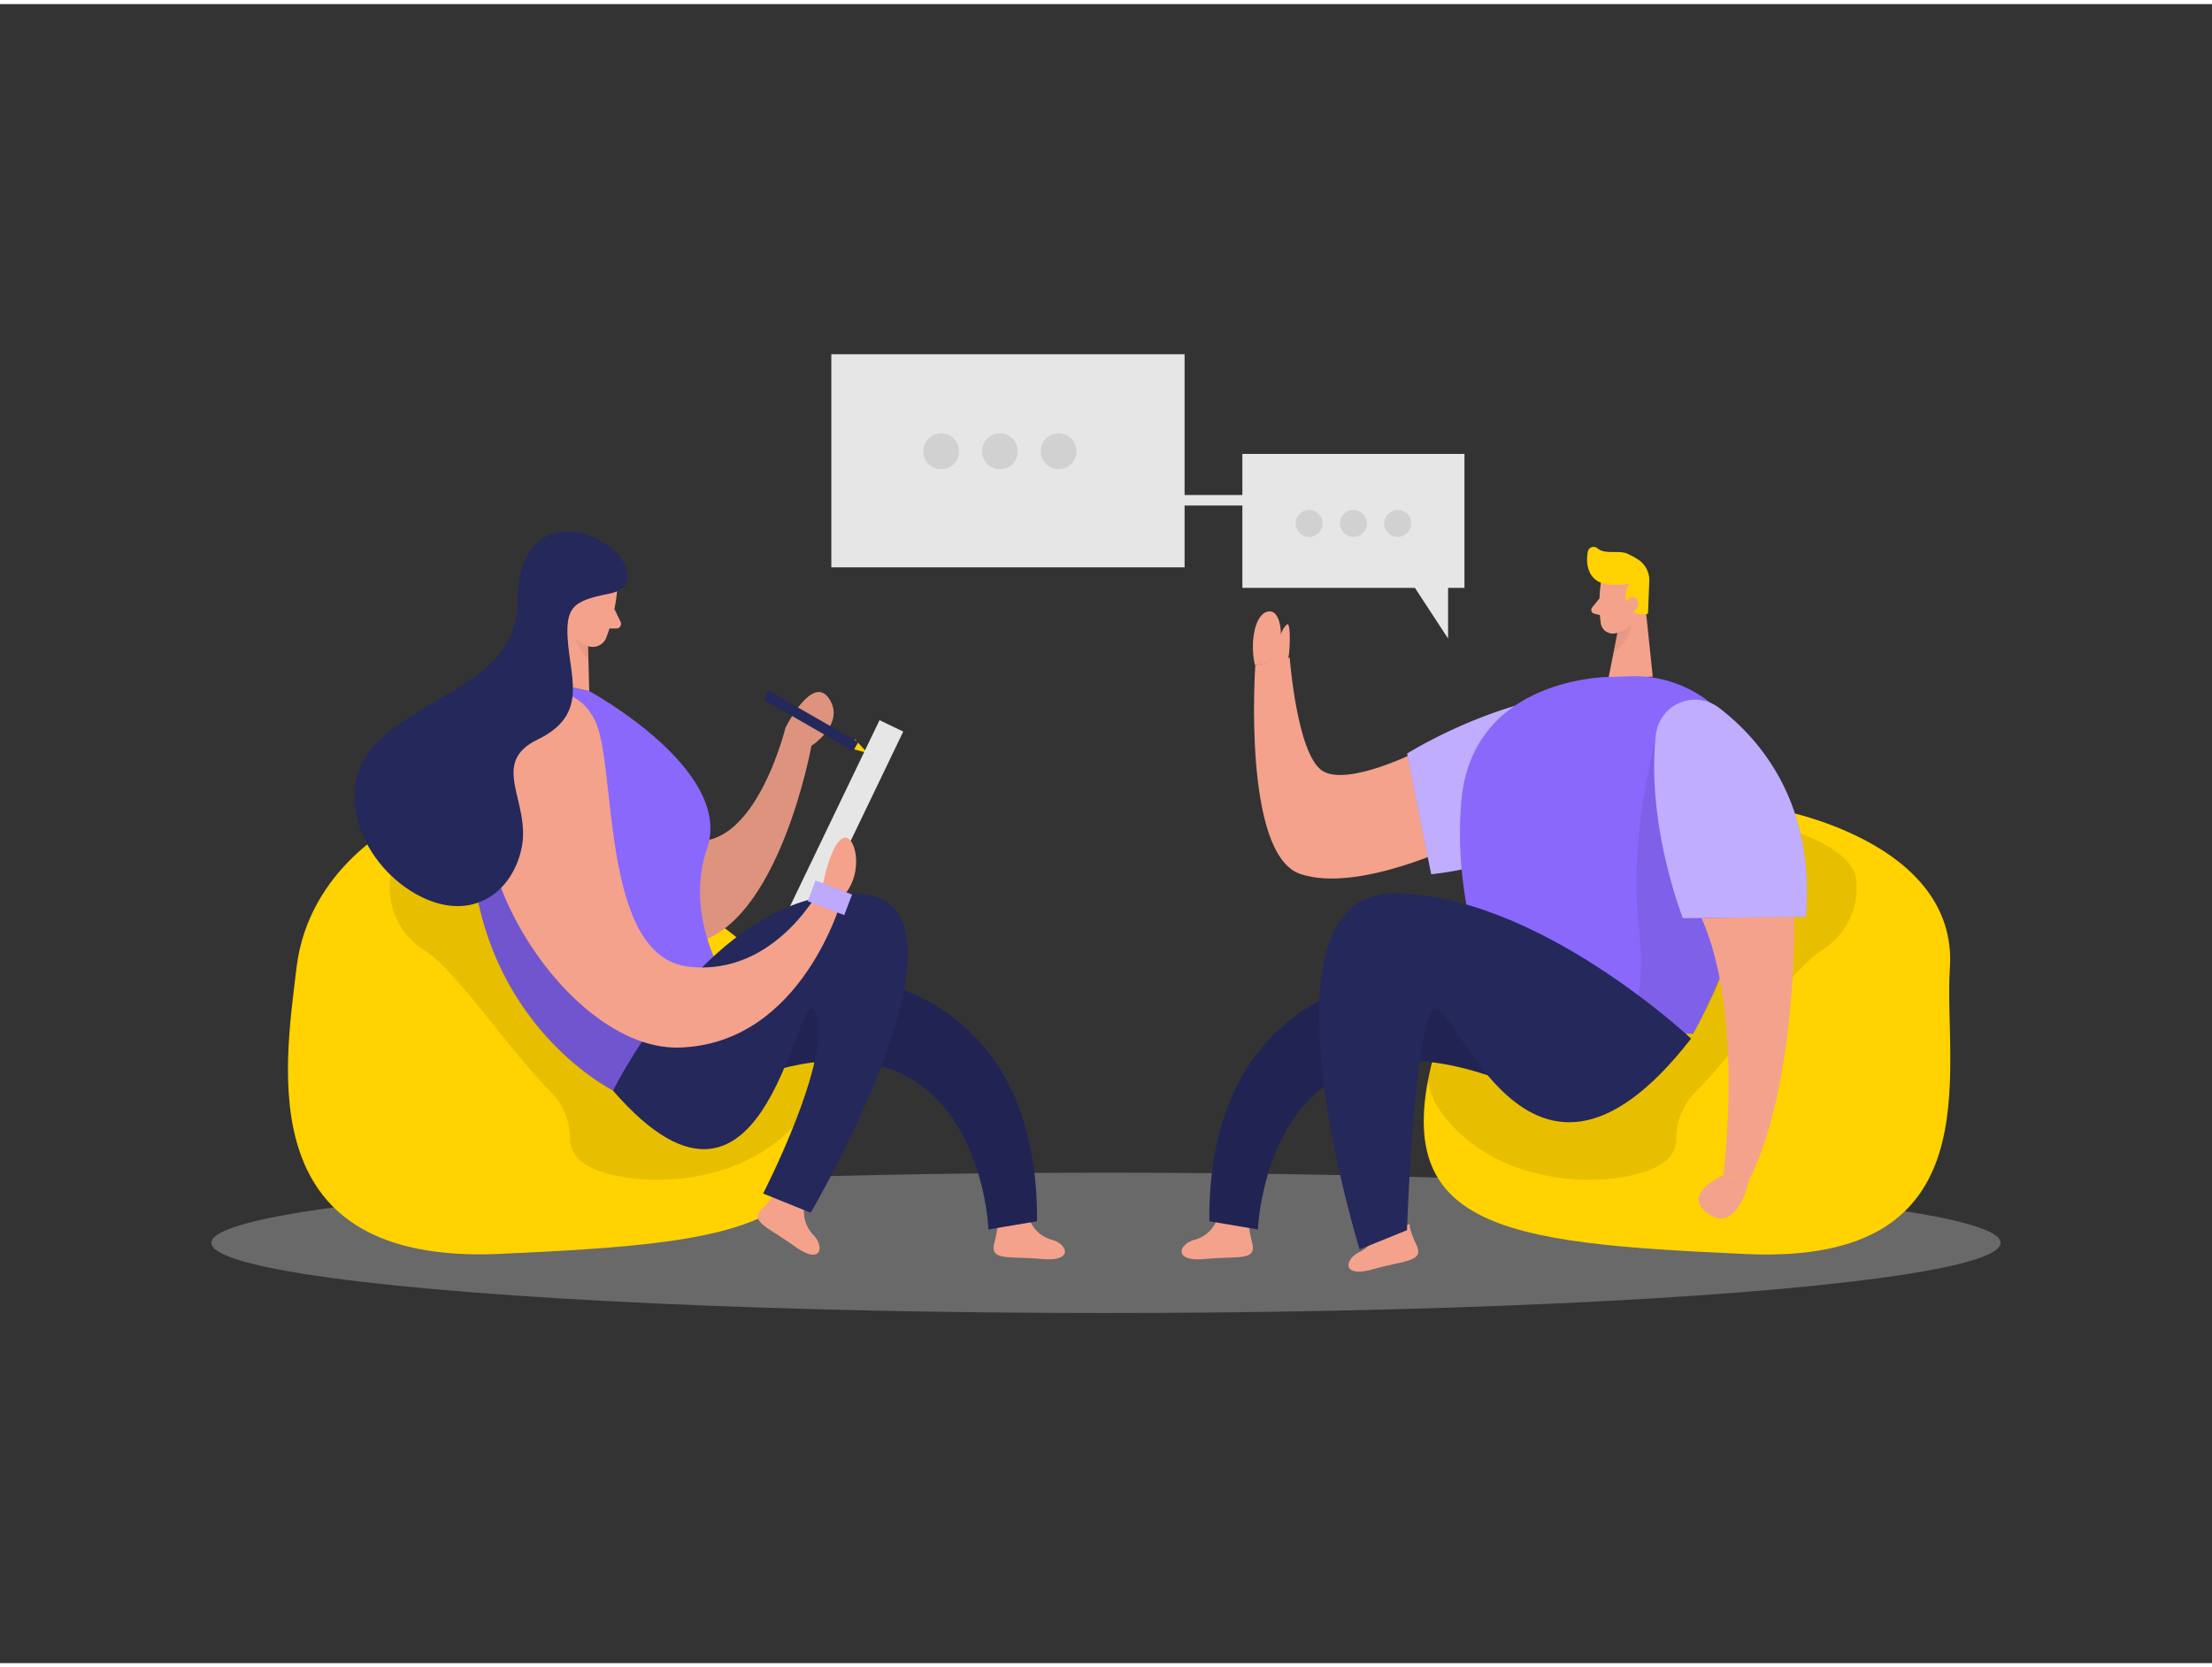 <svg id="Layer_1" data-name="Layer 1" xmlns="http://www.w3.org/2000/svg" viewBox="0 0 400 300" width="406" height="306" class="illustration styles_illustrationTablet__1DWOa"><rect x="0" y="0" width="400" height="300" fill="#333333" stroke="none"/><title>_</title><ellipse cx="200" cy="224" rx="161.77" ry="12.69" fill="#e6e6e6" opacity="0.3"></ellipse><path d="M72.35,148S55.77,156,53.61,174.31,45.32,228.05,90.38,226s66.31-4.53,55.68-39S72.35,148,72.35,148Z" fill="#ffd200"></path><path d="M70.68,157.55a13.13,13.13,0,0,0,6,13.47c6.11,4,15.52,18.34,22.82,25.59a11.9,11.9,0,0,1,3.56,8.64,5.22,5.22,0,0,0,2.25,4.16c5.07,4.14,26.34,6.22,38.24-6.53s-3.79-19.06-3.79-19.06l-52.28-28.3Z" opacity="0.09"></path><path d="M186.25,220a6.06,6.06,0,0,0,3.89,3.43c2.78.63,4.29,4.05-1.79,3.49s-9.41.4-8.54-2.94.48-3.84.48-3.84Z" fill="#f4a28c"></path><path d="M145.43,217.61a6.06,6.06,0,0,0,1.61,4.93c2.07,2,1.63,5.68-3.32,2.1s-8.31-4.45-5.86-6.87,2.37-3.07,2.37-3.07Z" fill="#f4a28c"></path><path d="M150.71,175.39s37.17.38,36.81,44.71l-8.77,1.48s-1.68-46.8-50-24.51l2.52-18.44Z" fill="#24285b"></path><path d="M150.71,175.39s37.17.38,36.81,44.71l-8.77,1.48s-1.68-46.8-50-24.51l2.52-18.44Z" opacity="0.09"></path><polygon points="153.66 134.56 156.88 135.42 154.59 132.95 153.66 134.56" fill="#ffd200"></polygon><path d="M103,156.5s6.42,16.22,22.1,13.38,21.63-35.75,21.63-35.75,6.21-4,3.2-8.53-7.88,5.23-7.88,5.23-6.75,27.71-21.37,18.73Z" fill="#f4a28c"></path><path d="M103,156.5s6.42,16.22,22.1,13.38,21.63-35.75,21.63-35.75,6.21-4,3.2-8.53-7.88,5.23-7.88,5.23-6.75,27.71-21.37,18.73Z" opacity="0.09"></path><path d="M103.15,123.52l3.4.71s26.18,14.21,21.31,28.45,5.77,27.76,5.77,27.76l-22.77,16s-29.75-14.78-25.3-55.42C85.56,141.06,87.63,122.11,103.15,123.52Z" fill="#8a68fc"></path><rect x="150" y="128.51" width="4.76" height="40.68" transform="translate(79.55 -51.33) rotate(25.68)" fill="#e6e6e6"></rect><polygon points="101.91 105.66 97.2 122.28 106.55 124.22 106.22 111.35 101.91 105.66" fill="#f4a28c"></polygon><path d="M106.41,114.17a6.29,6.29,0,0,1-2.84-2.2s-.24,3.16,2.84,6.67Z" fill="#ce8172" opacity="0.31"></path><path d="M111.59,106.15a32.74,32.74,0,0,1-2,8.53,2.64,2.64,0,0,1-3.51,1.32,5.85,5.85,0,0,1-3.74-5.14l-.74-4.81a4.71,4.71,0,0,1,2.93-4.61C107.88,99.85,112,103,111.59,106.15Z" fill="#f4a28c"></path><path d="M105.29,109.61s.31-2-1.22-2.12-2,2.78,0,3.42Z" fill="#f4a28c"></path><path d="M111.13,109.44l1.09,2.26a.84.84,0,0,1-.75,1.21l-2.06,0Z" fill="#f4a28c"></path><rect x="136.75" y="128.17" width="18.62" height="1.86" transform="matrix(0.87, 0.5, -0.5, 0.87, 84.12, -55.73)" fill="#24285b"></rect><path d="M116.08,187.64l-5.22,8.84s-18.94-9.16-24.37-34S99,147.31,99,147.31Z" opacity="0.18"></path><path d="M110.86,196.48s17.55-35.78,43.5-35.64-7.76,57.72-7.76,57.72L138,215.08s12.74-24.71,9.48-32.66S139.33,229.34,110.86,196.48Z" fill="#24285b"></path><path d="M95.84,125.53s7.81-4,11.78,4.08.84,42.66,16.94,44.46,24.27-15,24.27-15,1.33-7.08,3.55-8.23,4.15,6.25,0,10.57c0,0-7.1,26.68-29.62,27.28S73.62,143.79,95.84,125.53Z" fill="#f4a28c"></path><path d="M111.63,99.33s5.13,6-1.52,7.3-8,2.46-7.37,9.19S106,128.74,97.2,133,96,144.21,94.34,152.5s-9.37,14-19.28,8.34-16-20.05-5.41-28.7,24-10.73,24-24.65S104.76,92.85,111.63,99.33Z" fill="#24285b"></path><rect x="146.56" y="159.63" width="7.04" height="3.97" transform="translate(67.42 -42.86) rotate(20.87)" fill="#8a68fc"></rect><rect x="146.56" y="159.63" width="7.04" height="3.97" transform="translate(67.42 -42.86) rotate(20.87)" fill="#fff" opacity="0.44"></rect><path d="M320.94,145.54s33.2,5.61,31.66,28.77c-1.22,18.42,8.29,53.74-36.76,51.72s-66.31-4.53-55.69-39S320.94,145.54,320.94,145.54Z" fill="#ffd200"></path><path d="M335.53,157.55a13.13,13.13,0,0,1-6,13.47c-6.11,4-15.51,18.34-22.82,25.59a11.94,11.94,0,0,0-3.56,8.64,5.22,5.22,0,0,1-2.25,4.16c-5.07,4.14-26.34,6.22-38.23-6.53s3.78-19.06,3.78-19.06L318,148.13C316.22,147.19,333.42,150.59,335.53,157.55Z" opacity="0.09"></path><path d="M220,220a6.06,6.06,0,0,1-3.9,3.43c-2.78.63-4.29,4.05,1.79,3.49s9.42.4,8.54-2.94-.47-3.84-.47-3.84Z" fill="#f4a28c"></path><path d="M249.07,221.58a6.07,6.07,0,0,1-3.21,4.09c-2.61,1.13-3.48,4.76,2.4,3.11s9.33-1.33,7.86-4.45-1.17-3.69-1.17-3.69Z" fill="#f4a28c"></path><path d="M255.5,175.39s-37.17.38-36.81,44.71l8.78,1.48s1.68-46.8,50-24.51l-2.52-18.44Z" fill="#24285b"></path><path d="M255.5,175.39s-37.17.38-36.81,44.71l8.78,1.48s1.68-46.8,50-24.51l-2.52-18.44Z" opacity="0.09"></path><path d="M256.84,134.9s-13.25,6.8-17.79,3.69-5.83-20.42-5.83-20.42L227,119.55s-2.39,34.2,8.14,37.75S264,151.77,264,151.77Z" fill="#f4a28c"></path><path d="M293.05,134.88c-4.37,8.68-13.94,20.31-34.24,22.46l-4.35-21.81s15.44-9.76,31.79-11A7.12,7.12,0,0,1,293.05,134.88Z" fill="#8a68fc"></path><path d="M293.05,134.88c-4.37,8.68-13.94,20.31-34.24,22.46l-4.35-21.81s15.44-9.76,31.79-11A7.12,7.12,0,0,1,293.05,134.88Z" fill="#fff" opacity="0.46"></path><path d="M232.91,118.24c.31-.07.62-6.68-.18-6.07a3.66,3.66,0,0,0-1.09,1.85s0-4.68-2.41-4.16-3.23,5.91-2.28,9.69l5.92-1.09" fill="#f4a28c"></path><path d="M289.48,104.68a27.38,27.38,0,0,0,0,7.36,2.21,2.21,0,0,0,2.62,1.74,4.9,4.9,0,0,0,4-3.48l1.52-3.79a4,4,0,0,0-1.52-4.34C293.71,100.25,289.72,102,289.48,104.68Z" fill="#f4a28c"></path><polygon points="297.36 107.19 298.87 121.62 290.86 121.89 292.98 111.28 297.36 107.19" fill="#f4a28c"></polygon><path d="M290.57,104.93a17.72,17.72,0,0,0,4.09-.1,3.71,3.71,0,0,0-.22,4,3,3,0,0,0,3.57,1.39l.23-5.69a4.5,4.5,0,0,0-2.07-4.13,15.71,15.71,0,0,0-1.85-1c-1.6-.74-4.05.22-5.46-1a1.07,1.07,0,0,0-1.73.61c-.34,1.71-.18,4.44,2.11,5.51A4.09,4.09,0,0,0,290.57,104.93Z" fill="#ffd200"></path><path d="M294,108.72s.12-1.7,1.39-1.5,1.11,2.66-.64,2.79Z" fill="#f4a28c"></path><path d="M289.24,107.47l-1.33,1.63a.72.72,0,0,0,.39,1.14l1.67.41Z" fill="#f4a28c"></path><path d="M292.41,113.58a5.26,5.26,0,0,0,2.67-1.4,8.27,8.27,0,0,1-3.3,5.1Z" fill="#ce8172" opacity="0.31"></path><path d="M316.21,135.85a22.08,22.08,0,0,0-21.58-14.3l-3.55.12s-24.95-.11-26.84,22.61S272.62,185,272.62,185l33.53,1.22S323.45,155.89,316.21,135.85Z" fill="#8a68fc"></path><path d="M299.32,133.35s-4.78,16.86-3,33.2-2.9,19.21-2.9,19.21l12.76.46s3.79-6.56,4.82-10S317.54,134,299.32,133.35Z" opacity="0.08"></path><path d="M310.84,127.25c7.72,5.9,17.38,17.46,15.72,37.81l-22.24.23s-6.72-17-4.87-33.27A7.12,7.12,0,0,1,310.84,127.25Z" fill="#8a68fc"></path><path d="M310.84,127.25c7.72,5.9,17.38,17.46,15.72,37.81l-22.24.23s-6.72-17-4.87-33.27A7.12,7.12,0,0,1,310.84,127.25Z" fill="#fff" opacity="0.46"></path><path d="M324.46,165.08s.57,30.11-8.11,47.43l-4.74-.71s3.92-28.82-3.92-46.54Z" fill="#f4a28c"></path><path d="M316.35,212.51s-2.05,9.9-7.36,6.29,2.62-7,2.62-7Z" fill="#f4a28c"></path><path d="M305.8,187.07s-28-26.37-53.94-26.23-6,64.35-6,64.35l8.57-3.48s1-31.34,4.24-39.29S274.83,226.94,305.8,187.07Z" fill="#24285b"></path><polygon points="264.82 81.34 224.66 81.34 224.66 88.78 214.21 88.78 214.21 63.31 150.33 63.31 150.33 101.85 214.21 101.85 214.21 90.67 224.66 90.67 224.66 105.56 255.86 105.56 261.86 114.73 261.86 105.56 264.82 105.56 264.82 81.34" fill="#e6e6e6"></polygon><circle cx="236.73" cy="93.91" r="2.44" opacity="0.09"></circle><circle cx="244.74" cy="93.91" r="2.44" opacity="0.09"></circle><circle cx="252.75" cy="93.91" r="2.44" opacity="0.09"></circle><circle cx="170.19" cy="80.87" r="3.24" opacity="0.09"></circle><circle cx="180.81" cy="80.87" r="3.24" opacity="0.09"></circle><circle cx="191.43" cy="80.87" r="3.24" opacity="0.09"></circle></svg>